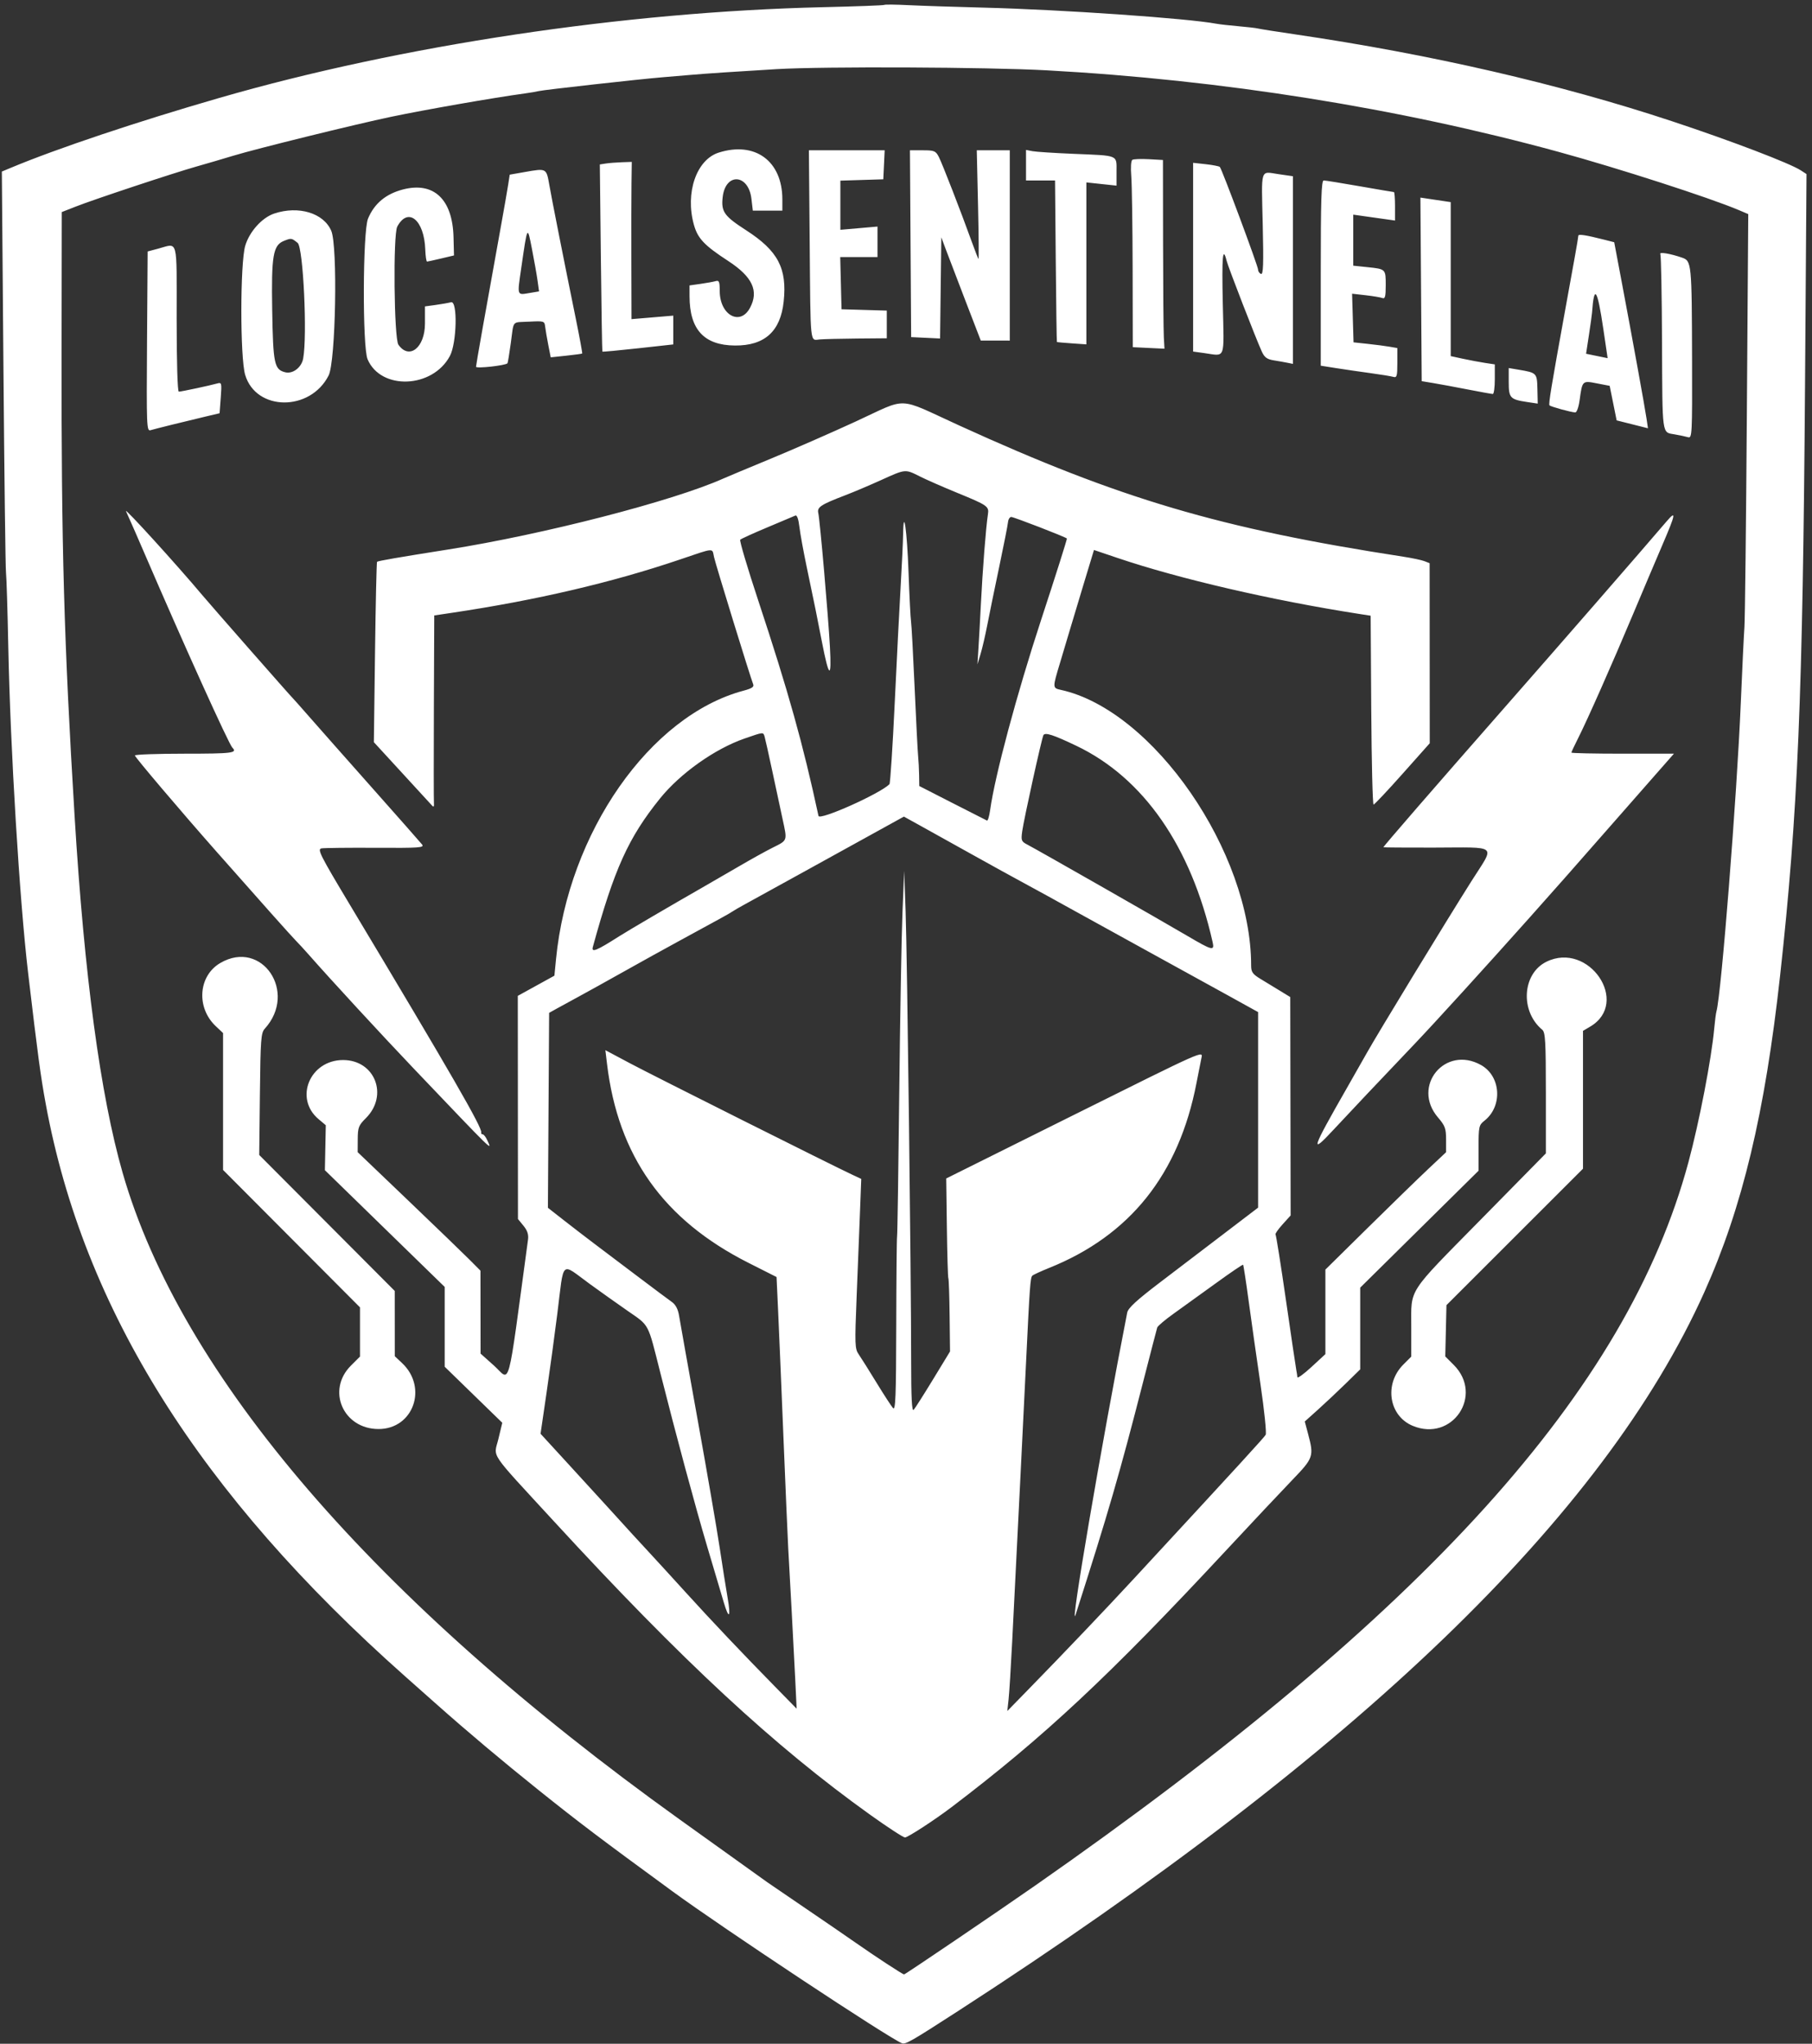 <svg width="305" height="344" viewBox="0 0 305 344" fill="none" xmlns="http://www.w3.org/2000/svg">
<rect x="0" y="0" width="305" height="344" fill="#333333" stroke="none"/>
<path fill-rule="evenodd" clip-rule="evenodd" d="M148.85 0.823C148.756 0.907 144.109 1.081 138.523 1.211C105.114 1.988 67.574 7.628 36.961 16.47C23.08 20.479 9.586 25.001 1.824 28.244L0.31 28.876L0.579 61.95C0.726 80.14 0.921 95.639 1.01 96.391C1.1 97.143 1.273 102.768 1.396 108.891C1.742 126.082 3.288 151.521 4.733 163.773C6.37 177.66 6.84 181.15 7.703 185.832C14.076 220.399 33.572 251.447 68.189 282.159C70.11 283.863 72.483 285.969 73.462 286.838C78.768 291.548 84.576 296.434 90.672 301.316C97.459 306.752 101.145 309.539 113.133 318.303C121.75 324.603 149.676 343.089 151.818 343.911C152.417 344.14 153.385 343.586 161.18 338.547C228.743 294.875 269.959 255.18 286.881 217.484C293.285 203.219 297.084 187.338 299.636 164.164C302.617 137.092 303.457 117.103 303.828 64.506L304.075 29.301L303.135 28.686C301.304 27.486 291.453 23.726 281.492 20.424C262.497 14.127 240.751 9.118 217.82 5.758C214.813 5.317 212.088 4.887 211.766 4.803C211.443 4.719 209.949 4.543 208.445 4.414C206.941 4.284 205.271 4.094 204.734 3.993C199.968 3.091 178.626 1.613 165.663 1.287C160.834 1.165 155.114 0.977 152.952 0.869C150.789 0.761 148.944 0.74 148.85 0.823ZM176.219 11.838C205.725 13.454 235.305 18.168 262.352 25.565C272.37 28.305 287.825 33.298 292.682 35.363L294.271 36.039L294.035 69.633C293.906 88.109 293.721 104.281 293.625 105.57C293.529 106.859 293.255 112.572 293.016 118.266C292.351 134.119 289.728 167.388 288.919 170.219C288.827 170.541 288.659 171.829 288.546 173.081C288.087 178.167 286.031 188.832 284.2 195.628C273.852 234.024 240.05 271.453 174.266 317.357C167.658 321.967 152.372 332.328 152.176 332.328C151.943 332.328 147.286 329.28 143.992 326.972C142.488 325.918 138.709 323.325 135.594 321.211C132.479 319.096 129.578 317.116 129.148 316.81C128.256 316.175 120.645 310.724 114.305 306.177C63.043 269.418 30.42 231.524 20.63 197.367C16.902 184.363 14.183 164.165 12.559 137.406C10.765 107.86 10.319 91.994 10.365 59.305L10.398 35.695L12.742 34.775C15.881 33.542 29.151 29.138 33.055 28.034C34.773 27.548 37.559 26.731 39.244 26.218C43.192 25.018 59.805 20.921 65.867 19.653C71.678 18.438 83.159 16.433 88.328 15.731C89.295 15.599 90.35 15.42 90.672 15.332C91.39 15.136 107.79 13.307 111.57 13.001C113.074 12.88 115.184 12.702 116.258 12.606C118.597 12.396 124.299 12.014 130.711 11.637C138.71 11.166 166.169 11.288 176.219 11.838ZM120.982 25.684C117.221 26.874 115.297 32.468 116.801 37.839C117.446 40.142 118.545 41.302 122.567 43.924C126.655 46.588 127.765 48.971 126.242 51.815C124.579 54.924 121.159 53.035 121.146 49.001C121.141 47.395 121.041 47.148 120.457 47.319C120.081 47.428 118.938 47.636 117.918 47.78L116.063 48.042L116.065 49.853C116.071 55.471 118.507 58.118 123.707 58.158C128.697 58.196 131.372 55.787 131.909 50.771C132.509 45.17 130.959 42.221 125.598 38.762C121.881 36.365 121.365 35.635 121.643 33.174C122.11 29.024 125.984 29.252 126.482 33.459L126.718 35.453H129.203H131.688V33.571C131.688 27.115 127.113 23.745 120.982 25.684ZM136.287 40.824C136.438 58.523 136.306 57.273 138.006 57.131C138.72 57.072 141.546 57.004 144.285 56.98L149.266 56.938V54.608V52.278L145.457 52.166L141.648 52.055L141.538 47.66L141.428 43.266H144.565H147.703V40.7V38.134L144.578 38.406L141.453 38.679V34.542V30.404L145.066 30.292L148.68 30.18L148.796 27.738L148.912 25.297H142.533H136.154L136.287 40.824ZM153.265 41.02L153.367 56.742L155.801 56.858L158.235 56.974L158.34 48.46L158.445 39.945L159.171 41.898C159.57 42.973 161.064 46.882 162.491 50.587L165.086 57.322L167.527 57.325L169.969 57.328V41.313V25.297H167.191H164.413L164.623 34.513C164.738 39.581 164.773 43.668 164.701 43.595C164.629 43.521 164.126 42.23 163.584 40.727C161.719 35.558 158.595 27.513 158.022 26.406C157.498 25.392 157.265 25.297 155.306 25.297H153.163L153.265 41.02ZM172.703 27.805V30.375H175.145H177.586L177.708 43.941C177.774 51.402 177.862 57.533 177.903 57.566C177.943 57.598 179.075 57.701 180.418 57.794L182.859 57.964V44.334V30.703L185.398 30.975L187.938 31.247V28.884C187.938 26.022 188.399 26.213 180.711 25.894C177.488 25.76 174.368 25.557 173.777 25.443L172.703 25.235V27.805ZM190.597 26.904C190.372 27.044 190.297 28.183 190.416 29.638C190.529 31.01 190.633 38.051 190.647 45.284L190.672 58.436L193.339 58.566L196.006 58.695L195.897 56.742C195.837 55.668 195.78 48.52 195.769 40.859L195.75 26.929L193.367 26.796C192.056 26.724 190.81 26.772 190.597 26.904ZM101.971 27.523L100.965 27.679L101.138 43.383C101.234 52.019 101.349 59.129 101.394 59.183C101.44 59.236 104.144 58.985 107.403 58.626L113.328 57.973V55.55V53.127L111.57 53.275C110.604 53.356 109.021 53.488 108.055 53.569L106.297 53.717L106.272 44.097C106.258 38.806 106.268 32.851 106.295 30.863L106.343 27.25L104.66 27.309C103.734 27.341 102.524 27.437 101.971 27.523ZM200.828 43.29V59.175L202.64 59.423C206.377 59.936 206.04 60.816 205.824 51.091C205.647 43.139 205.814 41.29 206.472 43.91C206.746 45.001 211.397 56.999 212.387 59.168C212.84 60.161 213.262 60.47 214.413 60.655C215.213 60.784 216.263 60.97 216.746 61.069L217.625 61.249V45.456V29.662L215.184 29.31C212.076 28.863 212.321 28.071 212.547 37.845C212.701 44.506 212.639 46.253 212.254 46.104C211.985 46.001 211.766 45.681 211.766 45.394C211.766 44.803 205.675 28.451 205.324 28.1C205.2 27.976 204.137 27.768 202.963 27.639L200.828 27.404V43.29ZM88.333 28.954L85.799 29.399L85.525 31.157C85.375 32.123 84.806 35.375 84.262 38.383C81.703 52.522 80.125 61.427 80.125 61.73C80.125 62.071 85.037 61.531 85.419 61.148C85.48 61.088 85.734 59.544 85.984 57.719C86.525 53.772 86.061 54.302 89.109 54.141C91.568 54.012 91.652 54.039 91.763 54.984C91.825 55.521 92.062 56.903 92.287 58.053L92.698 60.146L95.298 59.87C96.728 59.719 97.942 59.554 97.996 59.504C98.049 59.453 97.577 56.878 96.947 53.78C94.807 43.262 92.914 33.704 92.468 31.16C91.962 28.282 92.012 28.308 88.333 28.954ZM222.313 45.965V61.554L224.949 61.969C226.399 62.197 228.992 62.575 230.711 62.809C232.43 63.043 234.144 63.324 234.52 63.433C235.12 63.607 235.203 63.326 235.203 61.109V58.587L233.934 58.364C233.235 58.241 231.576 58.024 230.247 57.882L227.83 57.623L227.708 53.529L227.586 49.435L229.858 49.693C231.108 49.835 232.383 50.048 232.69 50.166C233.138 50.338 233.25 49.908 233.25 48.018C233.25 45.272 233.268 45.29 230.158 44.965L227.781 44.717V40.423V36.128L229.539 36.377C230.506 36.513 232.088 36.737 233.055 36.873L234.813 37.122V34.725C234.813 33.407 234.729 32.328 234.628 32.328C234.527 32.328 231.938 31.889 228.876 31.352C225.814 30.814 223.085 30.375 222.811 30.375C222.415 30.375 222.313 33.589 222.313 45.965ZM67.82 31.892C64.944 32.641 63.007 34.257 61.948 36.792C61.051 38.938 60.989 58.395 61.872 60.471C64.11 65.73 72.813 65.383 75.727 59.918C76.892 57.734 77.049 50.589 75.926 50.872C75.442 50.994 74.255 51.202 73.289 51.334L71.531 51.575V54.452C71.531 58.505 68.882 60.622 67.061 58.022C66.319 56.962 66.148 39.487 66.868 38.143C68.674 34.767 71.406 37 71.583 41.999C71.623 43.125 71.759 44.039 71.886 44.03C72.013 44.021 73.084 43.785 74.266 43.505L76.414 42.997L76.337 39.922C76.178 33.529 73.009 30.542 67.82 31.892ZM239.196 48.707L239.305 64.157L241.258 64.48C242.332 64.658 244.949 65.143 247.074 65.558C249.199 65.973 251.088 66.313 251.273 66.313C251.458 66.313 251.609 65.192 251.609 63.823V61.334L249.949 61.082C249.036 60.943 247.366 60.629 246.238 60.384L244.188 59.938V46.979V34.02L241.637 33.639L239.087 33.258L239.196 48.707ZM46.159 35.943C44.109 36.626 41.985 38.985 41.279 41.362C40.416 44.269 40.405 60.194 41.264 63.087C43.09 69.235 52.219 69.308 55.315 63.199C56.506 60.848 56.862 41.442 55.761 38.859C54.482 35.855 50.264 34.575 46.159 35.943ZM90.481 47.23L90.734 49.046L89.114 49.319C86.992 49.678 87.05 49.849 87.728 45.177C88.795 37.836 88.755 37.909 89.538 41.898C89.918 43.832 90.342 46.231 90.481 47.23ZM265.671 39.662C265.671 39.818 265.4 41.439 265.07 43.266C264.739 45.092 264.022 49.047 263.477 52.055C261.076 65.295 260.625 68.036 260.817 68.229C261.047 68.458 264.446 69.393 265.147 69.42C265.4 69.43 265.723 68.534 265.88 67.387C266.34 64.036 266.328 64.048 268.797 64.528L270.945 64.945L271.531 67.852L272.117 70.758L274.752 71.421L277.386 72.085L277.149 70.468C276.868 68.544 274.789 57.097 272.994 47.586L271.708 40.773L269.96 40.328C266.979 39.571 265.672 39.368 265.671 39.662ZM50.101 40.887C51.043 41.649 51.75 56.486 51.029 60.358C50.748 61.863 49.274 62.983 47.999 62.659C46.169 62.195 45.969 61.238 45.818 52.229C45.663 43.045 45.96 41.282 47.783 40.55C49.035 40.047 49.07 40.053 50.101 40.887ZM26.609 41.858L24.852 42.326L24.749 57.472C24.653 71.78 24.685 72.607 25.335 72.411C26.116 72.177 31.115 70.938 34.617 70.111L36.961 69.557L37.156 66.938C37.341 64.461 37.309 64.331 36.57 64.542C35.365 64.886 30.51 65.922 30.099 65.922C29.881 65.922 29.734 60.986 29.734 53.617C29.734 39.768 30.046 40.942 26.609 41.858ZM279.471 42.765C279.595 42.966 279.723 49.64 279.756 57.596C279.821 73.569 279.707 72.733 281.883 73.113C282.742 73.263 283.761 73.478 284.147 73.592C284.812 73.788 284.846 73.123 284.811 60.583C284.765 44.223 284.735 43.919 283.11 43.361C281.111 42.674 279.224 42.365 279.471 42.765ZM269.878 55.39L270.601 60.287L268.787 59.916L266.972 59.544L267.453 56.385C267.718 54.648 267.953 52.963 267.975 52.641C268.319 47.76 268.869 48.554 269.878 55.39ZM253.953 64.311C253.953 66.991 254.181 67.236 257.078 67.671L258.836 67.935L258.78 65.488C258.719 62.783 258.679 62.743 255.613 62.226L253.953 61.947V64.311ZM143.992 70.967C139.91 72.846 133.494 75.655 129.734 77.208C125.975 78.762 122.371 80.269 121.727 80.557C113.27 84.338 91.463 89.96 75.438 92.49C67.036 93.816 63.619 94.407 63.465 94.561C63.386 94.64 63.233 101.504 63.125 109.813L62.929 124.922L67.675 130.09C70.286 132.932 72.578 135.43 72.769 135.64C72.982 135.875 73.088 135.724 73.043 135.25C73.003 134.824 72.998 127.527 73.032 119.033L73.094 103.59L76.121 103.138C90.227 101.035 102.966 98.06 114.333 94.213C120.42 92.153 119.844 92.198 120.184 93.754C120.463 95.033 126.315 114.038 126.773 115.155C126.961 115.613 126.578 115.873 125.154 116.253C109.395 120.468 95.676 140.117 93.589 161.459L93.319 164.224L90.237 165.922L87.156 167.62L87.17 186.4L87.184 205.18L88.112 206.315C88.776 207.126 88.994 207.795 88.876 208.659C85.293 235.032 86.003 232.406 83.145 229.851L80.891 227.836L80.882 220.856L80.872 213.875L79.034 212.027C78.023 211.011 73.372 206.522 68.699 202.053L60.203 193.928L60.216 191.741C60.227 189.775 60.364 189.419 61.576 188.213C65.436 184.372 63.113 178.422 57.753 178.422C52.156 178.422 49.473 184.882 53.621 188.372L54.838 189.396L54.761 193.179L54.685 196.963L64.768 206.788L74.852 216.612V223.329V230.045L79.698 234.761L84.545 239.476L83.895 242.185C83.108 245.462 82.052 243.896 93.321 256.152C114.827 279.54 130.327 293.916 146.531 305.502C149.432 307.576 152.041 309.275 152.33 309.277C152.794 309.281 157.338 306.322 160.165 304.175C175.767 292.327 186.666 282.138 206.304 261.039C210.703 256.313 215.753 250.94 217.526 249.1C221.09 245.401 221.184 245.127 220.182 241.361L219.623 239.261L221.847 237.265C223.07 236.167 225.169 234.193 226.512 232.879L228.953 230.488V223.611V216.733L238.914 206.892L248.875 197.051V193.233C248.875 189.624 248.928 189.374 249.854 188.646C252.957 186.205 252.656 181.156 249.296 179.267C243.251 175.87 237.537 182.821 242.045 188.088C243.239 189.483 243.406 189.941 243.406 191.808V193.938L240.379 196.785C238.714 198.351 234.144 202.796 230.223 206.663L223.094 213.692V220.806V227.92L220.75 230.086C219.461 231.277 218.393 232.049 218.376 231.802C218.36 231.554 218.277 231 218.191 230.57C218.105 230.141 217.327 224.881 216.46 218.881C215.594 212.882 214.802 207.89 214.7 207.788C214.597 207.686 215.128 206.923 215.879 206.092L217.244 204.58L217.211 186.201L217.178 167.822L215.464 166.774C214.521 166.198 213.039 165.296 212.172 164.769C210.832 163.956 210.594 163.614 210.594 162.5C210.594 143.411 194.105 119.531 178.569 116.119C177.15 115.807 177.15 115.797 178.409 111.625C178.96 109.799 179.642 107.514 179.925 106.547C180.207 105.58 181.271 102.04 182.289 98.681L184.14 92.573L188.089 93.908C198.521 97.437 214.129 101.053 228.758 103.331L230.711 103.635L230.813 119.544C230.869 128.294 231.045 135.441 231.204 135.426C231.362 135.412 233.555 133.083 236.075 130.251L240.658 125.102L240.648 109.949L240.638 94.796L239.776 94.456C239.302 94.269 237.684 93.927 236.18 93.696C205.389 88.959 188.567 83.989 161.48 71.626C150.74 66.724 153.025 66.81 143.992 70.967ZM154.845 80.199C155.935 80.746 158.773 81.991 161.15 82.965C166.243 85.051 166.497 85.229 166.289 86.573C165.95 88.77 165.387 95.986 165.096 101.859C164.985 104.115 164.81 107.279 164.709 108.891L164.525 111.82L165.055 110.063C165.346 109.096 165.856 106.898 166.187 105.18C166.518 103.461 167.419 99.066 168.189 95.414C168.959 91.762 169.625 88.378 169.669 87.895C169.713 87.411 169.96 87.016 170.218 87.016C170.649 87.016 179.309 90.367 179.581 90.638C179.646 90.704 177.694 96.867 175.243 104.336C171.153 116.801 167.469 130.542 166.66 136.355C166.516 137.389 166.277 138.18 166.128 138.113C165.98 138.047 163.356 136.712 160.297 135.147L154.734 132.301L154.707 130.459C154.691 129.446 154.616 128.002 154.54 127.25C154.464 126.498 154.199 121.313 153.951 115.727C153.704 110.141 153.432 105.136 153.347 104.606C153.262 104.075 153.074 100.384 152.93 96.402C152.671 89.249 152.088 85.15 152.013 89.945C151.992 91.234 151.81 95.102 151.608 98.539C151.406 101.977 150.954 110.854 150.604 118.266C150.254 125.678 149.853 131.856 149.714 131.996C148.108 133.604 137.946 138.147 137.771 137.335C135.155 125.183 132.716 116.461 127.629 101.078C125.817 95.6 124.451 90.995 124.593 90.845C124.735 90.696 126.785 89.763 129.148 88.772C131.512 87.781 133.64 86.883 133.877 86.777C134.148 86.656 134.401 87.357 134.554 88.656C134.688 89.795 135.241 92.836 135.782 95.414C137.248 102.401 137.415 103.224 138.362 108.109C139.534 114.157 139.997 114.428 139.696 108.891C139.41 103.602 138.016 87.595 137.734 86.344C137.512 85.362 138.162 84.935 142.285 83.358C143.653 82.835 146.355 81.69 148.289 80.814C152.462 78.924 152.331 78.936 154.845 80.199ZM21.205 86.039C21.291 86.254 21.565 86.869 21.815 87.406C22.065 87.943 23.14 90.404 24.204 92.875C30.908 108.445 38.502 125.236 39.118 125.853C40.009 126.743 39.086 126.859 31.102 126.859C26.482 126.859 22.703 126.994 22.703 127.158C22.703 127.432 30.34 136.433 36.375 143.271C43.944 151.846 49.088 157.616 49.814 158.344C50.264 158.796 51.235 159.85 51.971 160.688C55.571 164.786 64.255 174.209 69.578 179.793C83.498 194.396 82.863 193.778 82.007 191.898C81.762 191.361 81.415 190.922 81.234 190.922C81.054 190.922 80.948 190.79 80.999 190.629C81.232 189.89 76.033 180.874 58.832 152.187C53.87 143.912 53.375 142.928 54.109 142.798C54.561 142.718 58.662 142.673 63.224 142.699C70.685 142.74 71.47 142.683 71.037 142.135C70.772 141.8 66.962 137.479 62.57 132.533C58.179 127.586 53.434 122.221 52.027 120.609C50.619 118.998 49.371 117.592 49.252 117.484C48.908 117.174 35.543 101.951 34.04 100.159C29.878 95.194 20.93 85.351 21.205 86.039ZM280.516 87.769C275.766 93.323 262.968 108.027 252.996 119.386C241.425 132.567 232.859 142.443 232.859 142.605C232.86 142.646 236.595 142.673 241.16 142.666C252.428 142.647 251.672 141.999 247.703 148.273C243.401 155.072 231.872 174.003 230.056 177.25C229.515 178.217 228.016 180.854 226.725 183.109C220.695 193.648 220.428 194.497 224.531 190.08C227.188 187.219 232.136 181.983 238.131 175.688C241.593 172.052 249.891 162.935 257.49 154.418C262.047 149.311 264.075 147.012 272.67 137.211C274.554 135.063 277.37 131.854 278.927 130.082L281.759 126.859H273.129C268.383 126.859 264.5 126.777 264.5 126.676C264.5 126.575 265.014 125.476 265.642 124.234C267.177 121.202 271.346 111.788 274.859 103.422C276.438 99.662 278.692 94.345 279.867 91.605C282.075 86.46 282.183 85.819 280.516 87.769ZM128.71 124.027C128.82 124.403 129.379 126.908 129.953 129.594C130.527 132.279 131.317 135.962 131.708 137.777C132.538 141.63 132.62 141.39 130.012 142.698C128.893 143.26 126.395 144.644 124.461 145.775C122.527 146.905 119.715 148.533 118.211 149.393C113.085 152.322 105.714 156.642 104.235 157.585C100.364 160.052 99.512 160.396 99.791 159.379C103.399 146.247 105.764 141.016 111.072 134.423C114.488 130.18 120.317 126.043 125.318 124.31C128.572 123.183 128.465 123.192 128.71 124.027ZM181.162 125.525C192.473 130.922 200.483 142.462 204.117 158.598C204.453 160.092 204.045 159.991 199.919 157.561C195.425 154.912 174.459 142.952 172.95 142.176C171.915 141.644 171.847 141.474 172.058 139.939C172.338 137.889 175.368 124.162 175.635 123.73C175.938 123.24 177.299 123.682 181.162 125.525ZM163.328 143.661C166.658 145.52 170.789 147.798 172.508 148.722C174.227 149.647 177.918 151.674 180.711 153.227C183.504 154.78 189.393 158.028 193.797 160.444C198.201 162.86 204.046 166.078 206.785 167.594L211.766 170.351V186.809V203.267L206.156 207.544C203.071 209.896 198.159 213.639 195.241 215.861C191.291 218.87 189.885 220.166 189.733 220.939C185.442 242.849 179.882 275.422 181.062 271.74C186.577 254.535 188.437 248.117 192.433 232.523C193.644 227.797 194.703 223.714 194.786 223.451C194.869 223.187 196.115 222.132 197.555 221.107C198.995 220.081 202.185 217.782 204.645 215.997C207.104 214.212 209.173 212.808 209.242 212.878C209.311 212.947 209.737 215.726 210.187 219.053C210.638 222.38 211.531 228.672 212.173 233.037C212.814 237.401 213.205 241.209 213.041 241.498C212.775 241.966 209.064 246.019 191.042 265.52C186.105 270.862 179.205 278.107 172.986 284.477L169.554 287.992L169.767 286.039C169.885 284.965 170.158 280.57 170.375 276.273C171.304 257.852 172.34 237.015 172.704 229.398C173.317 216.577 173.428 215.04 173.76 214.724C173.931 214.561 175.213 213.969 176.609 213.408C190.217 207.941 198.427 197.642 201.387 182.328C201.74 180.502 202.113 178.612 202.217 178.129C202.502 176.802 203.101 176.536 180.467 187.803L159.269 198.356L159.379 206.644C159.439 211.203 159.552 215.035 159.63 215.161C159.708 215.287 159.803 218.109 159.842 221.433L159.912 227.477L157.067 232.149C155.503 234.718 154.03 237.034 153.795 237.295C153.484 237.64 153.367 235.352 153.367 228.896C153.367 214.91 152.701 160.978 152.435 153.422L152.194 146.586L151.906 153.617C151.747 157.484 151.503 171.195 151.363 184.086C151.224 196.977 151.059 207.787 150.998 208.109C150.938 208.432 150.874 215.193 150.858 223.134C150.833 235.101 150.74 237.476 150.314 237.002C150.032 236.687 148.78 234.76 147.532 232.719C146.285 230.678 144.944 228.545 144.552 227.978C143.887 227.018 143.863 226.365 144.193 218.213C144.387 213.408 144.641 206.992 144.757 203.954L144.968 198.432L143.503 197.747C139.962 196.091 109.991 181.071 106.148 179.026L101.898 176.764L102.173 179.058C104.034 194.58 111.672 205.327 125.976 212.554L130.711 214.945L130.982 220.805C131.131 224.027 131.531 233.52 131.871 241.898C132.211 250.277 132.574 258.715 132.679 260.648C132.784 262.582 133.035 267.152 133.237 270.805C133.439 274.457 133.715 279.73 133.849 282.523L134.093 287.602L130.449 283.886C124.889 278.217 119.77 272.814 115.467 268.074C113.324 265.713 110.516 262.644 109.227 261.254C107.938 259.863 106.707 258.529 106.492 258.288C105.707 257.408 98.964 250.022 95.029 245.732L90.987 241.326L92.002 234.386C92.561 230.568 93.37 224.633 93.8 221.195C94.972 211.832 94.279 212.477 99.266 216.107C100.877 217.28 103.721 219.302 105.586 220.6C109.388 223.245 108.977 222.469 111.17 231.156C113.82 241.657 117.011 253.488 119.021 260.258C120.233 264.34 121.498 268.603 121.833 269.73C122.706 272.676 123.051 272.256 122.475 268.949C122.204 267.392 121.599 263.568 121.13 260.453C120.661 257.338 118.995 247.67 117.428 238.969C115.86 230.268 114.456 222.397 114.307 221.479C114.125 220.35 113.728 219.593 113.08 219.136C112.553 218.765 109.976 216.84 107.354 214.859C104.731 212.878 101.471 210.417 100.109 209.39C98.746 208.363 96.415 206.571 94.929 205.408L92.226 203.293L92.328 186.887L92.43 170.481L93.641 169.805C94.307 169.433 95.977 168.52 97.352 167.777C98.727 167.034 102.137 165.143 104.93 163.574C107.723 162.005 111.854 159.718 114.109 158.492C121.367 154.548 122.891 153.706 123.289 153.418C123.504 153.263 124.471 152.704 125.438 152.177C126.404 151.649 130.975 149.132 135.594 146.582C140.213 144.032 145.826 140.934 148.068 139.697L152.143 137.448L154.708 138.864C156.119 139.643 159.998 141.801 163.328 143.661ZM37.101 162.077C33.375 164.237 32.987 169.592 36.327 172.733L37.547 173.881V185.401V196.922L49.07 208.487L60.594 220.052V224.191V228.33L59.064 229.86C54.917 234.006 57.766 240.531 63.722 240.531C69.575 240.531 72.059 233.548 67.673 229.423L66.453 228.276L66.449 222.782L66.445 217.289L55.039 205.846L43.633 194.403L43.746 184.166C43.848 174.918 43.927 173.854 44.568 173.148C50.141 167.01 44.084 158.028 37.101 162.077ZM260.288 161.884C256.22 163.889 255.839 170.208 259.599 173.329C260.116 173.758 260.203 175.298 260.203 183.982V194.134L249.23 205.292C236.731 218.002 237.547 216.741 237.547 223.33V228.344L236.215 229.676C232.944 232.947 233.76 238.306 237.785 239.988C244.451 242.773 249.794 234.836 244.689 229.731L243.27 228.312L243.37 223.997L243.469 219.682L254.961 208.198L266.453 196.714V185.113V173.512L267.664 172.797C274.475 168.773 267.437 158.361 260.288 161.884Z" fill="white"/>
</svg>
